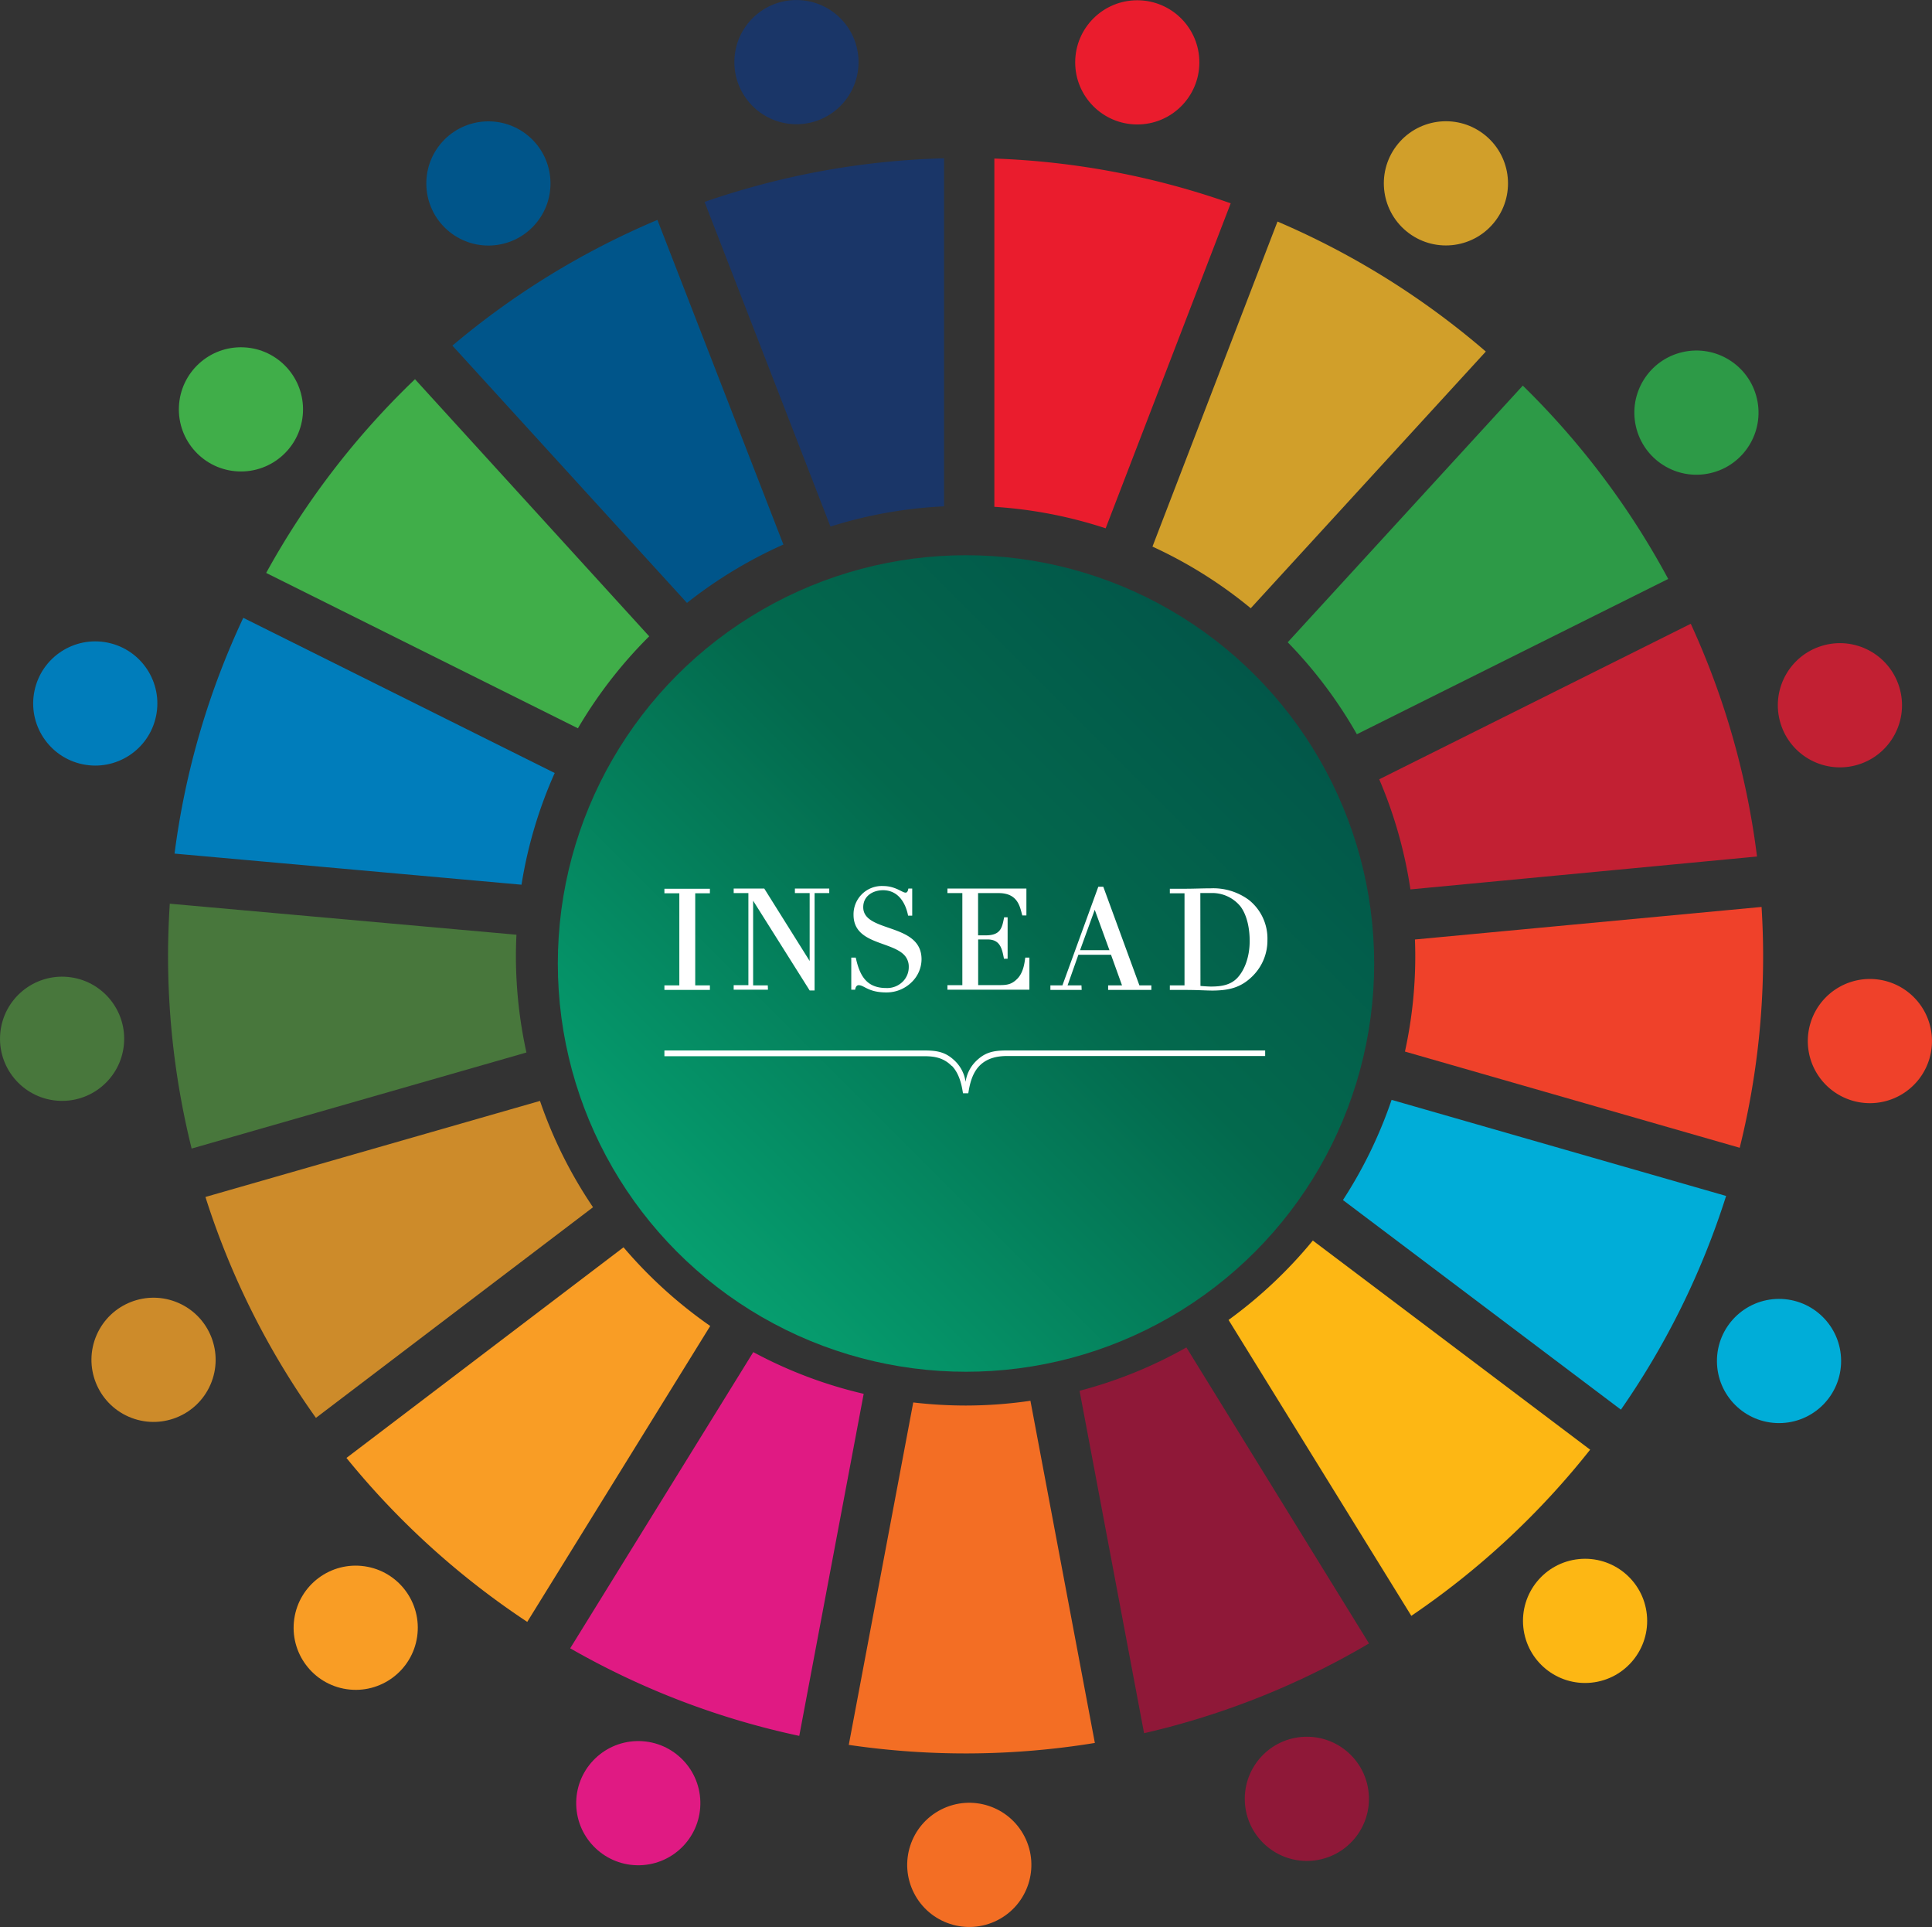 <svg xmlns="http://www.w3.org/2000/svg" xmlns:xlink="http://www.w3.org/1999/xlink" viewBox="0 0 470.2 468.88"><rect x="0" y="0" width="470.2" height="468.88" fill="#333333" stroke="none"/><defs><style>.cls-1{fill:url(#linear-gradient);}.cls-2{fill:#fff;}.cls-3{fill:#ea1c2d;}.cls-4{fill:#1a3668;}.cls-5{fill:#00558a;}.cls-6{fill:#40ae49;}.cls-7{fill:#007dbb;}.cls-8{fill:#48773c;}.cls-9{fill:#cd8b2a;}.cls-10{fill:#f99d25;}.cls-11{fill:#e01a83;}.cls-12{fill:#f36e24;}.cls-13{fill:#8f1838;}.cls-14{fill:#fdb714;}.cls-15{fill:#00add8;}.cls-16{fill:#ef412a;}.cls-17{fill:#c22033;}.cls-18{fill:#2d9a47;}.cls-19{fill:#d19f2a;}</style><linearGradient id="linear-gradient" x1="163.58" y1="539.41" x2="308.86" y2="684.69" gradientTransform="matrix(1, 0, 0, -1, 0, 845.36)" gradientUnits="userSpaceOnUse"><stop offset="0" stop-color="#06a070"/><stop offset="0.58" stop-color="#03694d"/><stop offset="1" stop-color="#025649"/></linearGradient></defs><title>INSEAD SDG</title><g id="Layer_2" data-name="Layer 2"><g id="Layer_1-2" data-name="Layer 1"><g id="Layer_2-2" data-name="Layer 2"><g id="Layer_1-2-2" data-name="Layer 1-2"><circle class="cls-1" cx="235.1" cy="234.44" r="99.34"/><path class="cls-2" d="M250.53,233h-1c-.16.94-.35,3.54-1.93,5.14-1.41,1.44-2.58,1.56-4.42,1.56h-5.12V228.59h2.28c3.1,0,3.53,2.25,4,4.69h.89V223.2h-.85c-.5,2.54-.82,4.39-4.47,4.39h-1.87V217.31h5c4.71,0,5.19,3.35,5.76,5.44h1V216.2H230.58v1.11h3.63v22.4h-3.63v1.11h19.95ZM209,239.72c1.34,0,2.3,1.76,6.7,1.76a8.68,8.68,0,0,0,6.25-2.57,7.81,7.81,0,0,0,2.33-5.49c0-9-14.19-6.37-14.19-12.68,0-2.8,2.45-4.13,4.81-4.13,3.66,0,5.48,3,6.11,6.19h1v-6.6h-.94c-.12.77-.37,1-.69,1-.8,0-2.46-1.61-5.46-1.61a6.88,6.88,0,0,0-7.19,7c0,6.91,8.55,6.41,12.06,9.52a4.07,4.07,0,0,1,1.38,3.12,5,5,0,0,1-1.14,3.27,5.35,5.35,0,0,1-4.32,1.91c-4.83,0-6.48-3-7.44-7.4h-1.09v7.81h.94c.14-1,.64-1.11.89-1.11m22.63,19.61c2,2.05,2.48,5.19,2.73,6.7h1.29c.25-1.51.71-4.65,2.73-6.7s4.71-2.37,6.8-2.37h62.72V255.6H245.12c-3.38,0-5.45.43-7.74,2.76a8.76,8.76,0,0,0-2.38,4.89,8.76,8.76,0,0,0-2.38-4.89c-2.29-2.33-4.37-2.76-7.74-2.76H161.7V257h63.12c2.12,0,4.65.17,6.8,2.37m-44.76-19.61h-3.57v-20.6L197.05,241h1.2V217.31h3.57V216.2h-8.36v1.11h3.59v16.52L186,216.2h-7.44v1.11h3.58v22.4h-3.58v1.11h8.34Zm-14.09,0H169.2v-22.4h3.57v-1.11H161.7v1.11h3.63v22.4H161.7v1.11h11.07Zm122,1.27c4.12,0,7.18-.59,10.17-3.62a12.15,12.15,0,0,0,3.52-8.66,12,12,0,0,0-4.51-9.77,14.62,14.62,0,0,0-9.33-2.83c-2,0-4.08.1-6.11.1h-3.8v1.11h3.57v22.41h-3.57v1.1h3.32c3.6,0,5.33.15,6.77.15m-2.67-23.72c.4,0,1.49,0,2.48,0a8.87,8.87,0,0,1,7.3,3.27c1.63,2.19,2.23,5.47,2.23,8.37,0,4.15-1.38,7.28-3,9s-3.83,2.11-6.4,2.11c-.94,0-2.58-.15-2.58-.15Zm-28.93,22.46h-3.38l2.63-7.45h7.94l2.68,7.45h-3.38v1.11h10.52v-1.11h-2.91l-8.79-24H267.3l-8.73,24h-2.93v1.11h7.61Zm3.23-18.39,3.58,9.83h-7.15Z"/></g></g><path class="cls-3" d="M242,38.58v84.74a108.81,108.81,0,0,1,27.09,5.23l30.43-79.08A193.05,193.05,0,0,0,242,38.58Z"/><circle class="cls-3" cx="276.78" cy="15.17" r="15.11" transform="translate(260.31 291.88) rotate(-89.73)"/><path class="cls-4" d="M171.47,49.13l30.64,79a108.3,108.3,0,0,1,27.65-4.92V38.52A193.32,193.32,0,0,0,171.47,49.13Z"/><circle class="cls-4" cx="193.84" cy="15.11" r="15.11" transform="translate(165.04 207.4) rotate(-85.94)"/><path class="cls-5" d="M160,53.51A194.13,194.13,0,0,0,110.1,84.1l57.09,62.6a109.8,109.8,0,0,1,23.47-14.2Z"/><circle class="cls-5" cx="118.86" cy="44.63" r="15.11" transform="translate(6.33 103.42) rotate(-48.16)"/><path class="cls-6" d="M101,92.27a195.59,195.59,0,0,0-36.22,47.14l75.87,37.8A110.16,110.16,0,0,1,158,154.83Z"/><circle class="cls-6" cx="58.64" cy="99.6" r="15.11" transform="translate(-43.47 153.76) rotate(-87.45)"/><path class="cls-7" d="M42.48,207.7l84.44,7.57A108.53,108.53,0,0,1,135,188.09L59.21,150.33A192.76,192.76,0,0,0,42.48,207.7Z"/><circle class="cls-7" cx="23.19" cy="171.16" r="15.11" transform="translate(-149.1 158.87) rotate(-78.2)"/><path class="cls-8" d="M125.69,227.44l-84.37-7.55c-.26,4.18-.42,8.4-.42,12.66a194.49,194.49,0,0,0,5.74,46.92l81.48-23.37a109.5,109.5,0,0,1-2.56-23.55C125.56,230.84,125.61,229.14,125.69,227.44Z"/><circle class="cls-8" cx="15.11" cy="252.74" r="15.11" transform="translate(-237.94 244.37) rotate(-84.68)"/><path class="cls-9" d="M50,291.25A193,193,0,0,0,76.89,345l67.44-51.25a109,109,0,0,1-12.91-25.87Z"/><circle class="cls-9" cx="37.36" cy="330.9" r="15.11" transform="translate(-280.83 232.69) rotate(-66.41)"/><path class="cls-10" d="M151.75,303.5,84.32,354.75a195.65,195.65,0,0,0,44,39.89l44.53-72A110.93,110.93,0,0,1,151.75,303.5Z"/><circle class="cls-10" cx="86.58" cy="396.06" r="15.11" transform="translate(-317.82 424.85) rotate(-81.74)"/><path class="cls-11" d="M138.77,401.07a192.89,192.89,0,0,0,55.75,21.31l15.68-83.23A108.45,108.45,0,0,1,183.33,329Z"/><circle class="cls-11" cx="155.35" cy="438.75" r="15.11" transform="translate(-12.35 4.57) rotate(-1.62)"/><path class="cls-12" d="M266.46,424.09l-15.68-83.25A109.46,109.46,0,0,1,235,342a111.47,111.47,0,0,1-12.74-.75l-15.69,83.32a195.34,195.34,0,0,0,59.89-.47Z"/><circle class="cls-12" cx="235.9" cy="453.76" r="15.11" transform="translate(-180.29 156.56) rotate(-27)"/><path class="cls-13" d="M288.74,327.86a108.58,108.58,0,0,1-26,10.55l15.7,83.32a192.93,192.93,0,0,0,54.74-21.84Z"/><circle class="cls-13" cx="318.06" cy="437.69" r="15.11" transform="translate(-16.57 12.54) rotate(-2.2)"/><path class="cls-14" d="M387,352.74l-67.49-50.89A110.73,110.73,0,0,1,299,321.17l44.48,72A195,195,0,0,0,387,352.74Z"/><circle class="cls-14" cx="385.74" cy="394.43" r="15.11" transform="translate(-38.35 41.56) rotate(-5.88)"/><path class="cls-15" d="M338.68,267.62A109.2,109.2,0,0,1,326.84,292l67.65,51a193.24,193.24,0,0,0,25.6-52Z"/><circle class="cls-15" cx="432.95" cy="331.19" r="15.11" transform="translate(-0.96 1.26) rotate(-0.17)"/><path class="cls-16" d="M344.36,228.6c.05,1.32.08,2.63.08,4a108.23,108.23,0,0,1-2.51,23.27l81.47,23.41a193.25,193.25,0,0,0,5.7-46.68c0-4-.14-8-.38-11.92Z"/><path class="cls-16" d="M459.38,238.83a15.11,15.11,0,1,0,10.19,18.79A15.11,15.11,0,0,0,459.38,238.83Z"/><path class="cls-17" d="M335.67,189.62a108.85,108.85,0,0,1,7.59,26.79l84.35-8a192.47,192.47,0,0,0-16.12-56.63Z"/><circle class="cls-17" cx="447.79" cy="171.64" r="15.11" transform="translate(-30.7 139.64) rotate(-17.15)"/><path class="cls-18" d="M370.61,93.83,313.4,156.28a109.71,109.71,0,0,1,16.83,22.38L406,140.87A195,195,0,0,0,370.61,93.83Z"/><circle class="cls-18" cx="412.87" cy="100.44" r="15.11" transform="translate(-12.01 95.19) rotate(-12.97)"/><path class="cls-19" d="M280.48,133a109.12,109.12,0,0,1,23.92,15l57.21-62.46a195.07,195.07,0,0,0-50.7-31.63Z"/><circle class="cls-19" cx="351.89" cy="44.61" r="15.11" transform="translate(105.39 299.66) rotate(-53.2)"/></g></g></svg>
